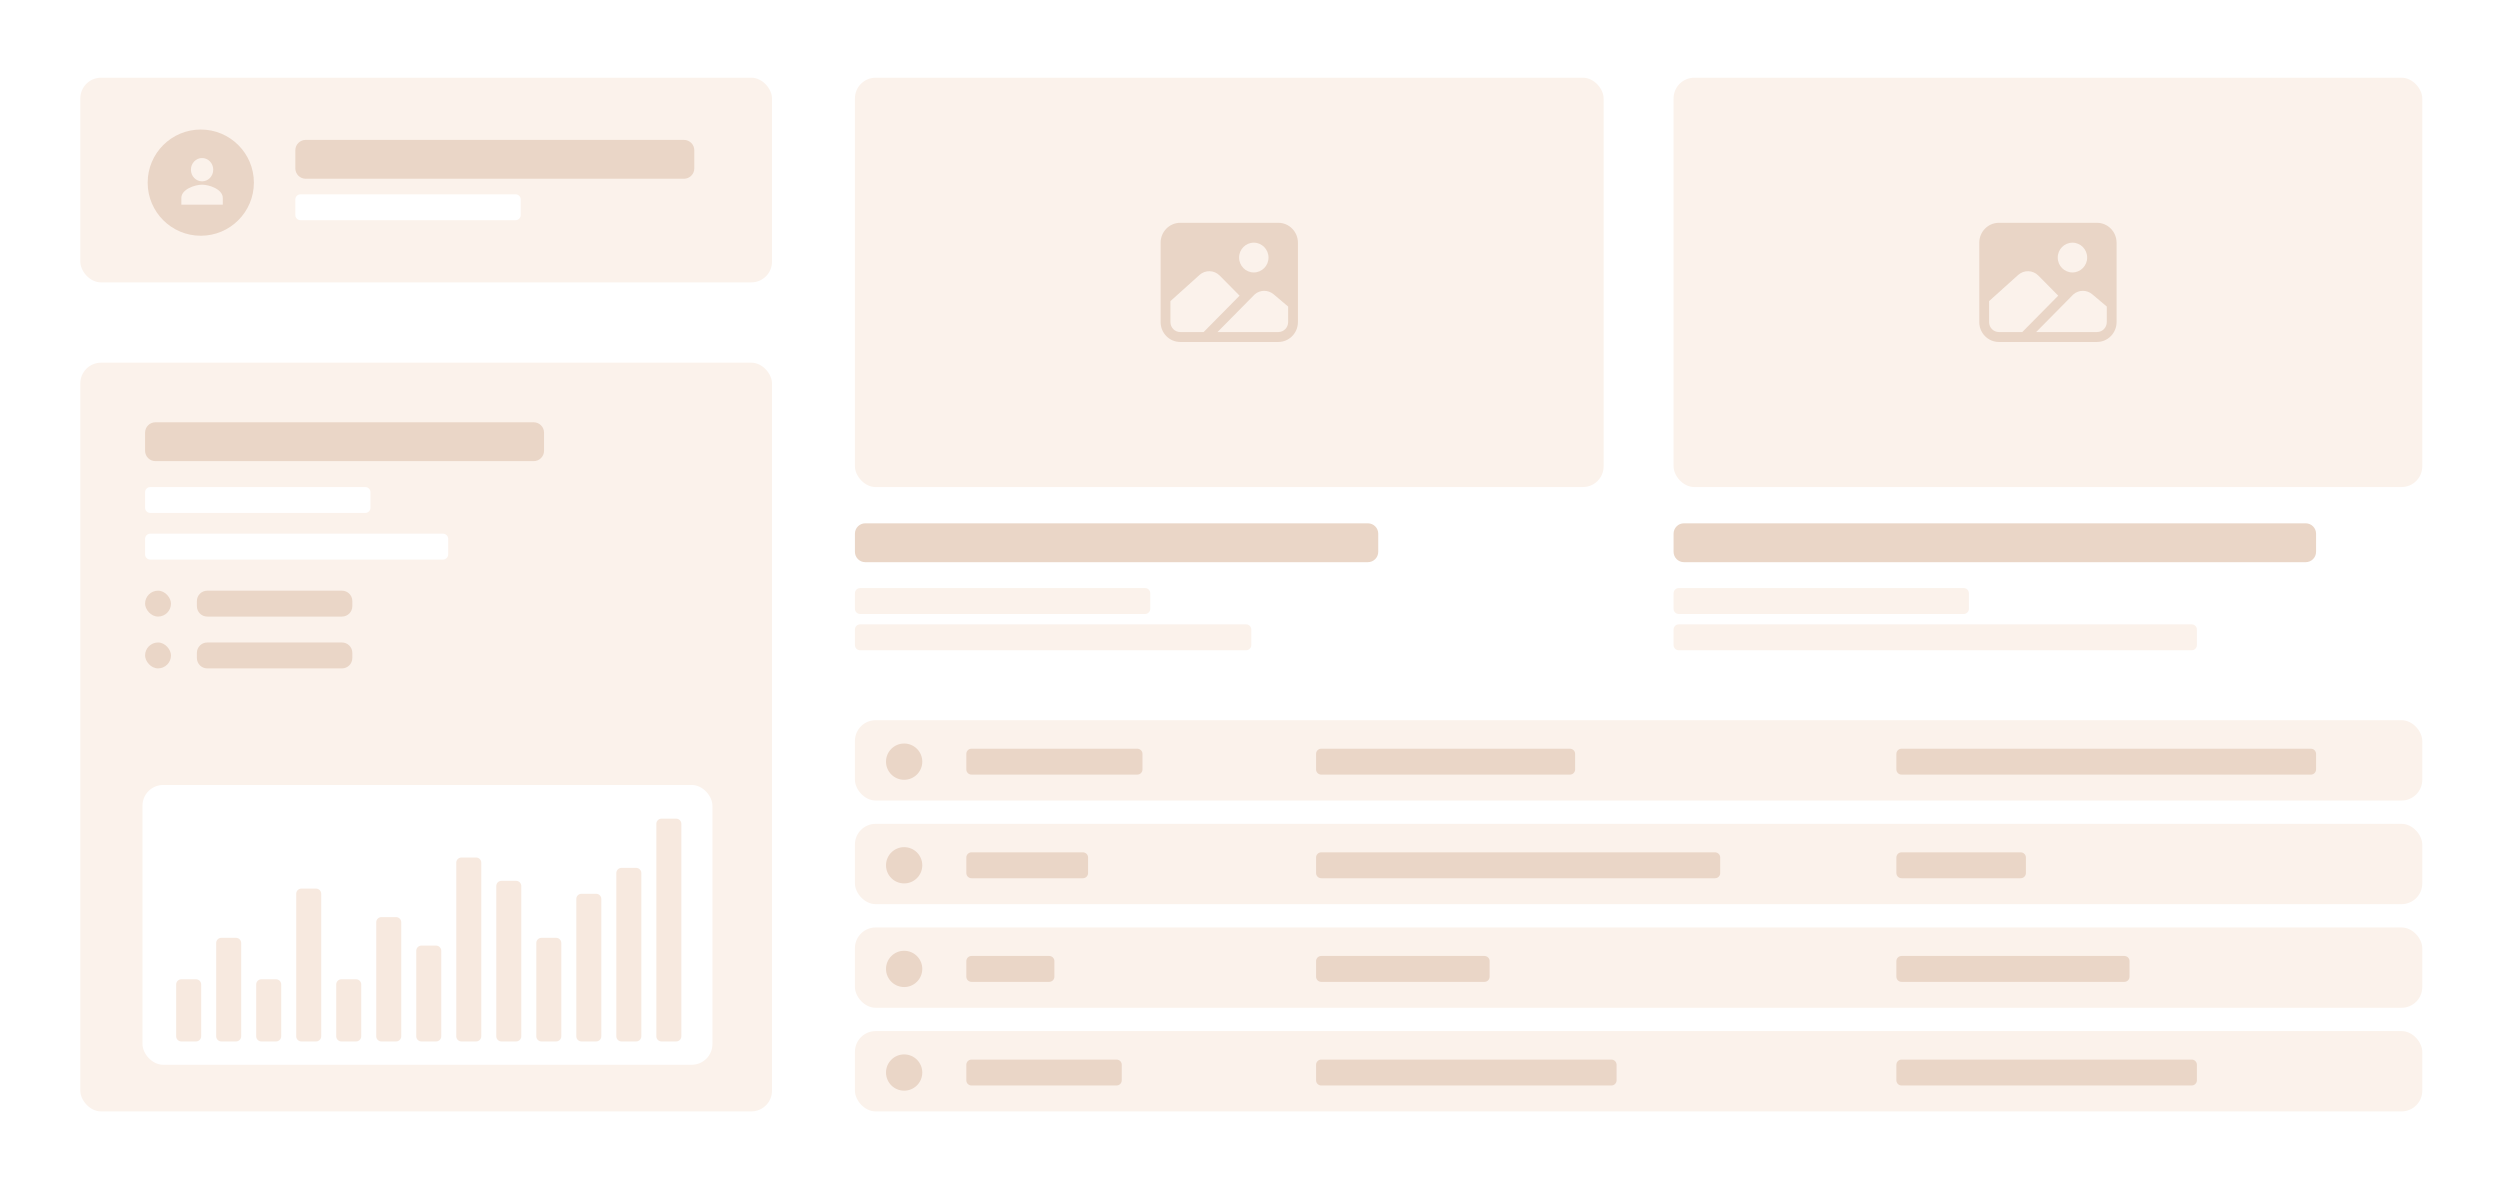 <svg fill="none" height="459" viewBox="0 0 965 459" width="965" xmlns="http://www.w3.org/2000/svg"><path d="m0 0h965v459h-965z" fill="#fff"/><path clip-rule="evenodd" d="m646 206c0-2.209 1.791-4 4-4h240c2.209 0 4 1.791 4 4v7c0 2.209-1.791 4-4 4h-240c-2.209 0-4-1.791-4-4z" fill="#ead6c7" fill-rule="evenodd"/><path clip-rule="evenodd" d="m330 206c0-2.209 1.791-4 4-4h194c2.209 0 4 1.791 4 4v7c0 2.209-1.791 4-4 4h-194c-2.209 0-4-1.791-4-4z" fill="#ead6c7" fill-rule="evenodd"/><path clip-rule="evenodd" d="m646 229c0-1.105.895-2 2-2h110c1.105 0 2 .895 2 2v6c0 1.105-.895 2-2 2h-110c-1.105 0-2-.895-2-2z" fill="#fbf2eb" fill-rule="evenodd"/><path clip-rule="evenodd" d="m330 229c0-1.105.895-2 2-2h110c1.105 0 2 .895 2 2v6c0 1.105-.895 2-2 2h-110c-1.105 0-2-.895-2-2z" fill="#fbf2eb" fill-rule="evenodd"/><path clip-rule="evenodd" d="m646 243c0-1.105.895-2 2-2h198c1.105 0 2 .895 2 2v6c0 1.105-.895 2-2 2h-198c-1.105 0-2-.895-2-2z" fill="#fbf2eb" fill-rule="evenodd"/><path clip-rule="evenodd" d="m330 243c0-1.105.895-2 2-2h149c1.105 0 2 .895 2 2v6c0 1.105-.895 2-2 2h-149c-1.105 0-2-.895-2-2z" fill="#fbf2eb" fill-rule="evenodd"/><rect fill="#fbf2eb" height="158" rx="8" width="289" x="646" y="30"/><rect fill="#fbf2eb" height="158" rx="8" width="289" x="330" y="30"/><rect fill="#fbf2eb" height="289" rx="8" width="267" x="31" y="140"/><rect fill="#fff" height="108" rx="8" width="220" x="55" y="303"/><rect fill="#fbf2eb" height="79" rx="8" width="267" x="31" y="30"/><path clip-rule="evenodd" d="m76 232c0-2.209 1.791-4 4-4h52c2.209 0 4 1.791 4 4v2c0 2.209-1.791 4-4 4h-52c-2.209 0-4-1.791-4-4z" fill="#ead6c7" fill-rule="evenodd"/><path clip-rule="evenodd" d="m76 252c0-2.209 1.791-4 4-4h52c2.209 0 4 1.791 4 4v2c0 2.209-1.791 4-4 4h-52c-2.209 0-4-1.791-4-4z" fill="#ead6c7" fill-rule="evenodd"/><rect fill="#ead6c7" height="10" rx="5" width="10" x="56" y="228"/><rect fill="#ead6c7" height="10" rx="5" width="10" x="56" y="248"/><path d="m809.433 86.002h-37.859-.001c-4.181.004-7.568 3.433-7.572 7.667v30.666l-.001-.001c.004 4.232 3.391 7.661 7.571 7.666h37.858-.001c4.18-.005 7.567-3.434 7.572-7.666v-30.666c-.005-4.233-3.392-7.663-7.572-7.668zm-9.465 7.667h-.001c3.135-.001 5.679 2.574 5.679 5.75 0 3.174-2.544 5.75-5.679 5.75-3.136 0-5.679-2.576-5.679-5.75h-.001c.002-3.174 2.544-5.747 5.678-5.751zm-28.394 34.499h-.001c-2.092-.001-3.786-1.717-3.786-3.835v-8.101l11.22-10.098v-.001c2.247-2.019 5.657-1.919 7.785.227l7.684 7.764-13.868 14.041zm41.645-3.833c0 2.116-1.696 3.833-3.786 3.833h-23.469l14.365-14.545v-.001c2.1-1.809 5.183-1.817 7.293-.019l5.597 4.722z" fill="#e9d5c6"/><path d="m493.433 86.002h-37.859-.001c-4.181.004-7.568 3.433-7.572 7.667v30.666l-.001-.001c.004 4.232 3.391 7.661 7.571 7.666h37.858-.001c4.18-.005 7.567-3.434 7.572-7.666v-30.666c-.005-4.233-3.392-7.663-7.572-7.668zm-9.465 7.667h-.001c3.135-.001 5.679 2.574 5.679 5.75 0 3.174-2.544 5.75-5.679 5.75-3.136 0-5.679-2.576-5.679-5.75h-.001c.002-3.174 2.544-5.747 5.678-5.751zm-28.394 34.499h-.001c-2.092-.001-3.786-1.717-3.786-3.835v-8.101l11.22-10.098v-.001c2.247-2.019 5.657-1.919 7.785.227l7.684 7.764-13.868 14.041zm41.645-3.833c0 2.116-1.696 3.833-3.786 3.833h-23.469l14.365-14.545v-.001c2.1-1.809 5.183-1.817 7.293-.019l5.597 4.722z" fill="#e9d5c6"/><g clip-rule="evenodd" fill-rule="evenodd"><path d="m56 167c0-2.209 1.791-4 4-4h146c2.209 0 4 1.791 4 4v7c0 2.209-1.791 4-4 4h-146c-2.209 0-4-1.791-4-4z" fill="#ead6c7"/><path d="m114 58c0-2.209 1.791-4 4-4h146c2.209 0 4 1.791 4 4v7c0 2.209-1.791 4-4 4h-146c-2.209 0-4-1.791-4-4z" fill="#ead6c7"/><path d="m56 190c0-1.105.895-2 2-2h83c1.105 0 2 .895 2 2v6c0 1.105-.895 2-2 2h-83c-1.105 0-2-.895-2-2z" fill="#fff"/><path d="m114 77c0-1.105.895-2 2-2h83c1.105 0 2 .895 2 2v6c0 1.105-.895 2-2 2h-83c-1.105 0-2-.895-2-2z" fill="#fff"/><path d="m56 208c0-1.105.895-2 2-2h113c1.105 0 2 .895 2 2v6c0 1.105-.895 2-2 2h-113c-1.105 0-2-.895-2-2z" fill="#fff"/><path d="m70 402c-1.105 0-2-.895-2-2v-20c0-1.105.895-2 2-2h5.654c1.105 0 2 .895 2 2v20c0 1.105-.895 2-2 2z" fill="#f7e9df"/><path d="m131.782 402c-1.104 0-2-.895-2-2v-20c0-1.105.896-2 2-2h5.654c1.104 0 2 .895 2 2v20c0 1.105-.896 2-2 2z" fill="#f7e9df"/><path d="m193.564 402c-1.104 0-2-.895-2-2v-58c0-1.105.896-2 2-2h5.654c1.104 0 2 .895 2 2v58c0 1.105-.896 2-2 2z" fill="#f7e9df"/><path d="m85.445 402c-1.105 0-2-.895-2-2v-36c0-1.105.895-2 2-2h5.654c1.105 0 2 .895 2 2v36c0 1.105-.895 2-2 2z" fill="#f7e9df"/><path d="m147.228 402c-1.105 0-2-.895-2-2v-44c0-1.105.895-2 2-2h5.653c1.105 0 2 .895 2 2v44c0 1.105-.895 2-2 2z" fill="#f7e9df"/><path d="m209.01 402c-1.105 0-2-.895-2-2v-36c0-1.105.895-2 2-2h5.653c1.105 0 2 .895 2 2v36c0 1.105-.895 2-2 2z" fill="#f7e9df"/><path d="m100.891 402c-1.104 0-2-.895-2-2v-20c0-1.105.895-2 2-2h5.654c1.104 0 2 .895 2 2v20c0 1.105-.896 2-2 2z" fill="#f7e9df"/><path d="m162.674 402c-1.105 0-2-.895-2-2v-33c0-1.105.895-2 2-2h5.653c1.105 0 2 .895 2 2v33c0 1.105-.895 2-2 2z" fill="#f7e9df"/><path d="m224.455 402c-1.105 0-2-.895-2-2v-53c0-1.105.895-2 2-2h5.653c1.105 0 2 .895 2 2v53c0 1.105-.895 2-2 2z" fill="#f7e9df"/><path d="m239.901 402c-1.104 0-2-.895-2-2v-63c0-1.105.896-2 2-2h5.654c1.104 0 2 .895 2 2v63c0 1.105-.896 2-2 2z" fill="#f7e9df"/><path d="m116.337 402c-1.105 0-2-.895-2-2v-55c0-1.105.895-2 2-2h5.653c1.105 0 2 .895 2 2v55c0 1.105-.895 2-2 2z" fill="#f7e9df"/><path d="m178.118 402c-1.104 0-2-.895-2-2v-67c0-1.105.896-2 2-2h5.654c1.104 0 2 .895 2 2v67c0 1.105-.896 2-2 2z" fill="#f7e9df"/><path d="m255.346 402c-1.104 0-2-.895-2-2v-82c0-1.105.896-2 2-2h5.654c1.104 0 2 .895 2 2v82c0 1.105-.896 2-2 2z" fill="#f7e9df"/></g><circle cx="77.5" cy="70.5" fill="#e9d5c6" r="20.5"/><rect fill="#fbf2eb" height="31" rx="8" width="605" x="330" y="398"/><path clip-rule="evenodd" d="m373 411c0-1.105.895-2 2-2h56c1.105 0 2 .895 2 2v6c0 1.105-.895 2-2 2h-56c-1.105 0-2-.895-2-2z" fill="#ead6c7" fill-rule="evenodd"/><path clip-rule="evenodd" d="m508 411c0-1.105.895-2 2-2h112c1.105 0 2 .895 2 2v6c0 1.105-.895 2-2 2h-112c-1.105 0-2-.895-2-2z" fill="#ead6c7" fill-rule="evenodd"/><path clip-rule="evenodd" d="m732 411c0-1.105.895-2 2-2h112c1.105 0 2 .895 2 2v6c0 1.105-.895 2-2 2h-112c-1.105 0-2-.895-2-2z" fill="#ead6c7" fill-rule="evenodd"/><circle cx="349" cy="414" fill="#ead6c7" r="7"/><rect fill="#fbf2eb" height="31" rx="8" width="605" x="330" y="358"/><path clip-rule="evenodd" d="m373 371c0-1.105.895-2 2-2h30c1.105 0 2 .895 2 2v6c0 1.105-.895 2-2 2h-30c-1.105 0-2-.895-2-2z" fill="#ead6c7" fill-rule="evenodd"/><path clip-rule="evenodd" d="m508 371c0-1.105.895-2 2-2h63c1.105 0 2 .895 2 2v6c0 1.105-.895 2-2 2h-63c-1.105 0-2-.895-2-2z" fill="#ead6c7" fill-rule="evenodd"/><path clip-rule="evenodd" d="m732 371c0-1.105.895-2 2-2h86c1.105 0 2 .895 2 2v6c0 1.105-.895 2-2 2h-86c-1.105 0-2-.895-2-2z" fill="#ead6c7" fill-rule="evenodd"/><circle cx="349" cy="374" fill="#ead6c7" r="7"/><rect fill="#fbf2eb" height="31" rx="8" width="605" x="330" y="318"/><path clip-rule="evenodd" d="m373 331c0-1.105.895-2 2-2h43c1.105 0 2 .895 2 2v6c0 1.105-.895 2-2 2h-43c-1.105 0-2-.895-2-2z" fill="#ead6c7" fill-rule="evenodd"/><path clip-rule="evenodd" d="m508 331c0-1.105.895-2 2-2h152c1.105 0 2 .895 2 2v6c0 1.105-.895 2-2 2h-152c-1.105 0-2-.895-2-2z" fill="#ead6c7" fill-rule="evenodd"/><path clip-rule="evenodd" d="m732 331c0-1.105.895-2 2-2h46c1.105 0 2 .895 2 2v6c0 1.105-.895 2-2 2h-46c-1.105 0-2-.895-2-2z" fill="#ead6c7" fill-rule="evenodd"/><circle cx="349" cy="334" fill="#ead6c7" r="7"/><rect fill="#fbf2eb" height="31" rx="8" width="605" x="330" y="278"/><path clip-rule="evenodd" d="m373 291c0-1.105.895-2 2-2h64c1.105 0 2 .895 2 2v6c0 1.105-.895 2-2 2h-64c-1.105 0-2-.895-2-2z" fill="#ead6c7" fill-rule="evenodd"/><path clip-rule="evenodd" d="m508 291c0-1.105.895-2 2-2h96c1.105 0 2 .895 2 2v6c0 1.105-.895 2-2 2h-96c-1.105 0-2-.895-2-2z" fill="#ead6c7" fill-rule="evenodd"/><path clip-rule="evenodd" d="m732 291c0-1.105.895-2 2-2h158c1.105 0 2 .895 2 2v6c0 1.105-.895 2-2 2h-158c-1.105 0-2-.895-2-2z" fill="#ead6c7" fill-rule="evenodd"/><circle cx="349" cy="294" fill="#ead6c7" r="7"/><path d="m78 70h-0c2.379 0 4.308-2.015 4.308-4.5 0-2.485-1.929-4.5-4.308-4.5-2.379-0-4.308 2.014-4.308 4.5v-0c-0 2.485 1.929 4.5 4.307 4.5zm0 1.286c-2.67 0-8 1.723-8 5.143v2.571h16v-2.571c0-3.42-5.33-5.143-8-5.143z" fill="#fbf2eb"/></svg>
